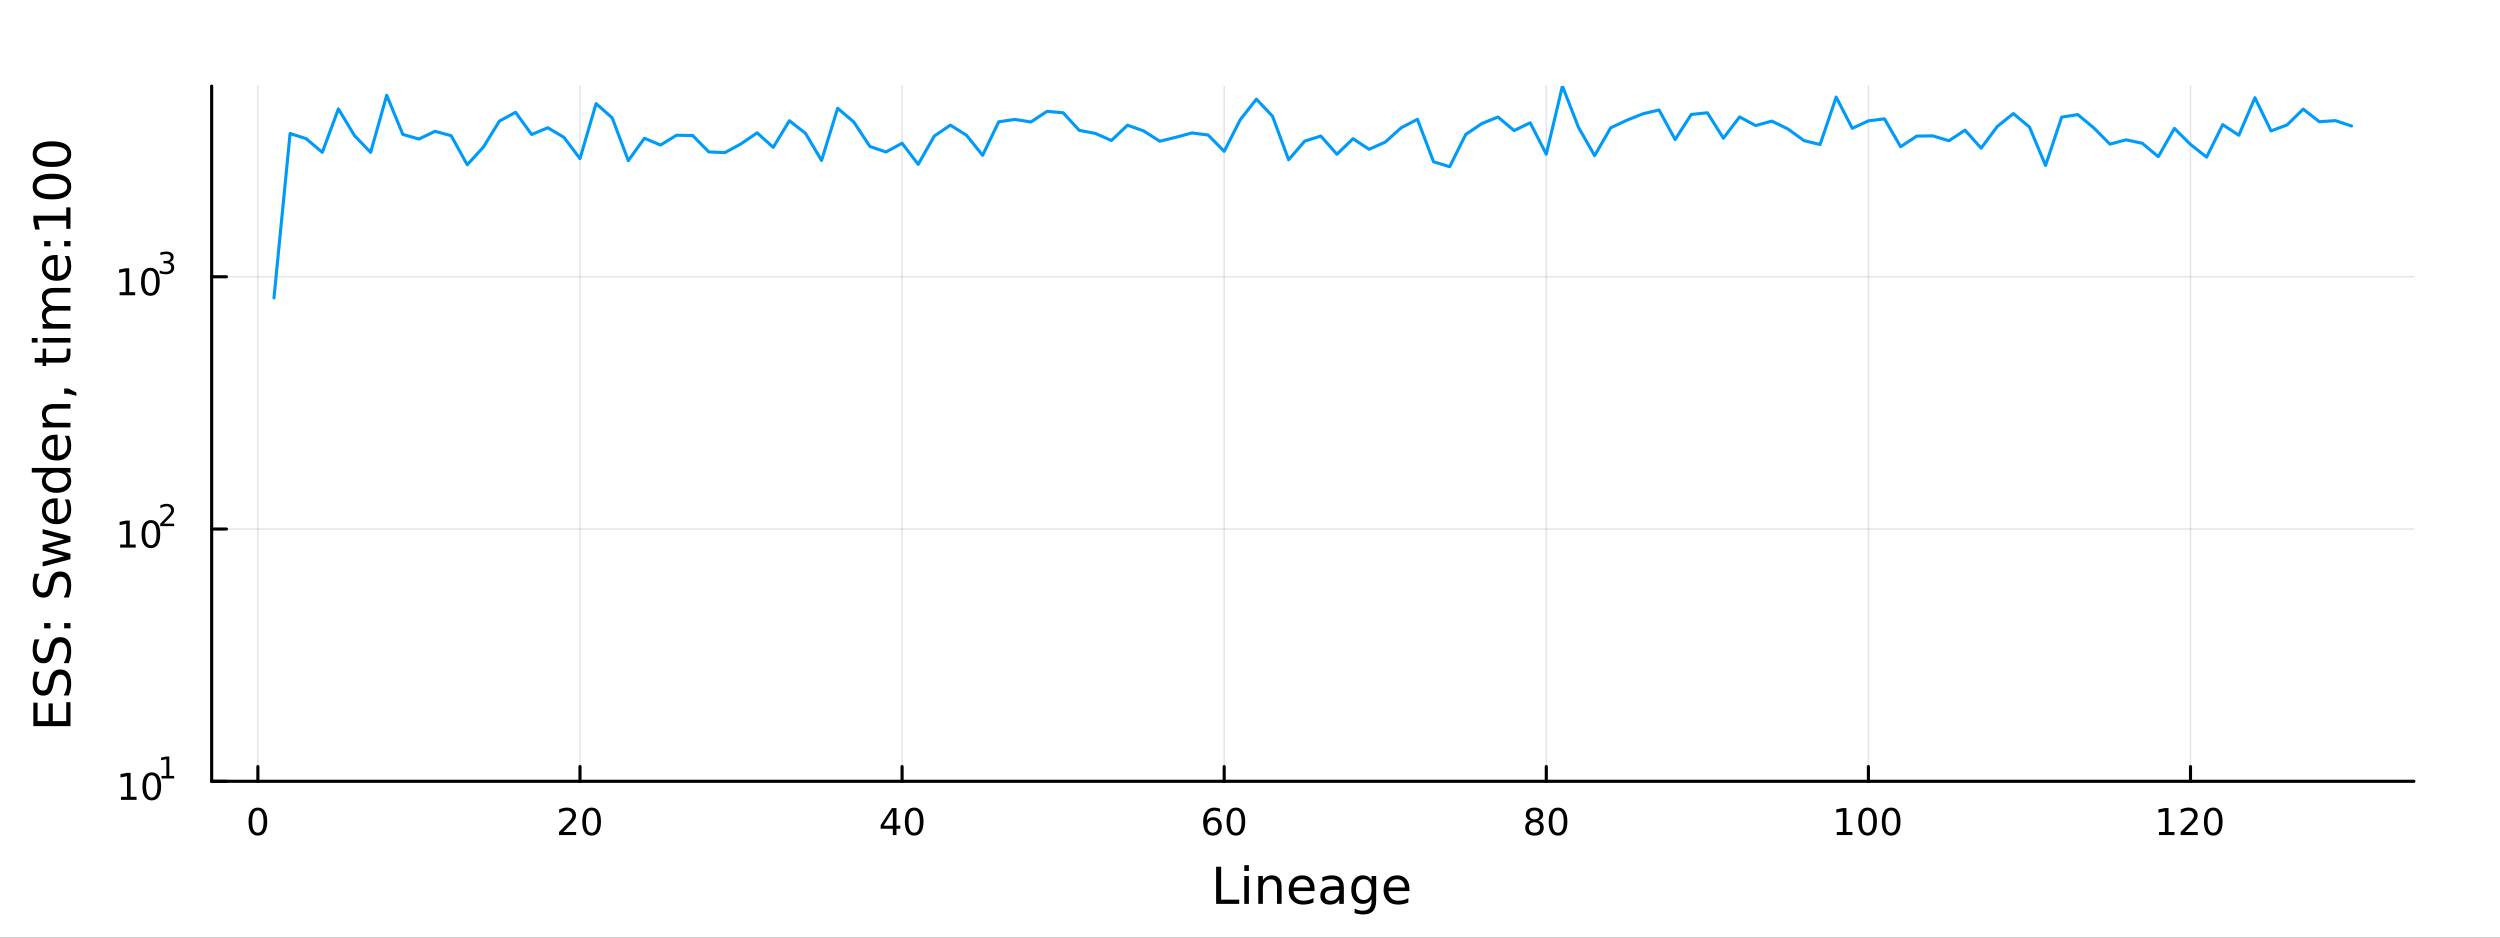 <?xml version="1.0" encoding="utf-8"?>
<svg xmlns="http://www.w3.org/2000/svg" xmlns:xlink="http://www.w3.org/1999/xlink" width="800" height="300" viewBox="0 0 3200 1200">
<rect x="0" y="0" width="3200" height="1200" fill="#333333" stroke="none"/>
<defs>
  <clipPath id="clip050">
    <rect x="0" y="0" width="3200" height="1200"/>
  </clipPath>
</defs>
<path clip-path="url(#clip050)" d="M0 1200 L3200 1200 L3200 0 L0 0  Z" fill="#ffffff" fill-rule="evenodd" fill-opacity="1"/>
<defs>
  <clipPath id="clip051">
    <rect x="640" y="0" width="2241" height="1200"/>
  </clipPath>
</defs>
<path clip-path="url(#clip050)" d="M270.918 1000.1 L3089.76 1000.1 L3089.76 110.236 L270.918 110.236  Z" fill="#ffffff" fill-rule="evenodd" fill-opacity="1"/>
<defs>
  <clipPath id="clip052">
    <rect x="270" y="110" width="2820" height="891"/>
  </clipPath>
</defs>
<polyline clip-path="url(#clip052)" style="stroke:#000000; stroke-linecap:round; stroke-linejoin:round; stroke-width:2; stroke-opacity:0.1; fill:none" points="330.082,1000.1 330.082,110.236 "/>
<polyline clip-path="url(#clip052)" style="stroke:#000000; stroke-linecap:round; stroke-linejoin:round; stroke-width:2; stroke-opacity:0.1; fill:none" points="742.374,1000.1 742.374,110.236 "/>
<polyline clip-path="url(#clip052)" style="stroke:#000000; stroke-linecap:round; stroke-linejoin:round; stroke-width:2; stroke-opacity:0.1; fill:none" points="1154.67,1000.1 1154.67,110.236 "/>
<polyline clip-path="url(#clip052)" style="stroke:#000000; stroke-linecap:round; stroke-linejoin:round; stroke-width:2; stroke-opacity:0.1; fill:none" points="1566.96,1000.1 1566.96,110.236 "/>
<polyline clip-path="url(#clip052)" style="stroke:#000000; stroke-linecap:round; stroke-linejoin:round; stroke-width:2; stroke-opacity:0.1; fill:none" points="1979.25,1000.1 1979.25,110.236 "/>
<polyline clip-path="url(#clip052)" style="stroke:#000000; stroke-linecap:round; stroke-linejoin:round; stroke-width:2; stroke-opacity:0.1; fill:none" points="2391.55,1000.1 2391.55,110.236 "/>
<polyline clip-path="url(#clip052)" style="stroke:#000000; stroke-linecap:round; stroke-linejoin:round; stroke-width:2; stroke-opacity:0.1; fill:none" points="2803.84,1000.1 2803.84,110.236 "/>
<polyline clip-path="url(#clip050)" style="stroke:#000000; stroke-linecap:round; stroke-linejoin:round; stroke-width:4; stroke-opacity:1; fill:none" points="270.918,1000.1 3089.76,1000.1 "/>
<polyline clip-path="url(#clip050)" style="stroke:#000000; stroke-linecap:round; stroke-linejoin:round; stroke-width:4; stroke-opacity:1; fill:none" points="330.082,1000.1 330.082,981.2 "/>
<polyline clip-path="url(#clip050)" style="stroke:#000000; stroke-linecap:round; stroke-linejoin:round; stroke-width:4; stroke-opacity:1; fill:none" points="742.374,1000.1 742.374,981.2 "/>
<polyline clip-path="url(#clip050)" style="stroke:#000000; stroke-linecap:round; stroke-linejoin:round; stroke-width:4; stroke-opacity:1; fill:none" points="1154.67,1000.1 1154.67,981.2 "/>
<polyline clip-path="url(#clip050)" style="stroke:#000000; stroke-linecap:round; stroke-linejoin:round; stroke-width:4; stroke-opacity:1; fill:none" points="1566.96,1000.1 1566.96,981.2 "/>
<polyline clip-path="url(#clip050)" style="stroke:#000000; stroke-linecap:round; stroke-linejoin:round; stroke-width:4; stroke-opacity:1; fill:none" points="1979.25,1000.1 1979.25,981.2 "/>
<polyline clip-path="url(#clip050)" style="stroke:#000000; stroke-linecap:round; stroke-linejoin:round; stroke-width:4; stroke-opacity:1; fill:none" points="2391.55,1000.1 2391.55,981.2 "/>
<polyline clip-path="url(#clip050)" style="stroke:#000000; stroke-linecap:round; stroke-linejoin:round; stroke-width:4; stroke-opacity:1; fill:none" points="2803.84,1000.1 2803.84,981.2 "/>
<path clip-path="url(#clip050)" d="M330.082 1037.42 Q326.471 1037.42 324.642 1040.98 Q322.836 1044.52 322.836 1051.65 Q322.836 1058.76 324.642 1062.32 Q326.471 1065.87 330.082 1065.87 Q333.716 1065.87 335.521 1062.32 Q337.35 1058.76 337.35 1051.65 Q337.35 1044.52 335.521 1040.98 Q333.716 1037.42 330.082 1037.42 M330.082 1033.71 Q335.892 1033.71 338.947 1038.32 Q342.026 1042.9 342.026 1051.65 Q342.026 1060.38 338.947 1064.99 Q335.892 1069.57 330.082 1069.57 Q324.272 1069.57 321.193 1064.99 Q318.137 1060.38 318.137 1051.65 Q318.137 1042.9 321.193 1038.32 Q324.272 1033.71 330.082 1033.71 Z" fill="#000000" fill-rule="nonzero" fill-opacity="1" /><path clip-path="url(#clip050)" d="M721.148 1064.96 L737.467 1064.96 L737.467 1068.9 L715.523 1068.9 L715.523 1064.96 Q718.185 1062.21 722.768 1057.58 Q727.375 1052.93 728.555 1051.58 Q730.8 1049.06 731.68 1047.32 Q732.583 1045.56 732.583 1043.87 Q732.583 1041.12 730.638 1039.38 Q728.717 1037.65 725.615 1037.65 Q723.416 1037.65 720.963 1038.41 Q718.532 1039.18 715.754 1040.73 L715.754 1036 Q718.578 1034.87 721.032 1034.29 Q723.486 1033.71 725.523 1033.71 Q730.893 1033.71 734.088 1036.4 Q737.282 1039.08 737.282 1043.57 Q737.282 1045.7 736.472 1047.62 Q735.685 1049.52 733.578 1052.12 Q733 1052.79 729.898 1056 Q726.796 1059.2 721.148 1064.96 Z" fill="#000000" fill-rule="nonzero" fill-opacity="1" /><path clip-path="url(#clip050)" d="M757.282 1037.42 Q753.671 1037.42 751.842 1040.98 Q750.036 1044.52 750.036 1051.65 Q750.036 1058.76 751.842 1062.32 Q753.671 1065.87 757.282 1065.87 Q760.916 1065.87 762.722 1062.32 Q764.55 1058.76 764.55 1051.65 Q764.55 1044.52 762.722 1040.98 Q760.916 1037.42 757.282 1037.42 M757.282 1033.71 Q763.092 1033.71 766.148 1038.32 Q769.226 1042.9 769.226 1051.65 Q769.226 1060.38 766.148 1064.99 Q763.092 1069.57 757.282 1069.57 Q751.472 1069.57 748.393 1064.99 Q745.337 1060.38 745.337 1051.65 Q745.337 1042.9 748.393 1038.32 Q751.472 1033.71 757.282 1033.71 Z" fill="#000000" fill-rule="nonzero" fill-opacity="1" /><path clip-path="url(#clip050)" d="M1142.84 1038.41 L1131.03 1056.86 L1142.84 1056.86 L1142.84 1038.41 M1141.61 1034.34 L1147.49 1034.34 L1147.49 1056.86 L1152.42 1056.86 L1152.42 1060.75 L1147.49 1060.75 L1147.49 1068.9 L1142.84 1068.9 L1142.84 1060.75 L1127.24 1060.75 L1127.24 1056.24 L1141.61 1034.34 Z" fill="#000000" fill-rule="nonzero" fill-opacity="1" /><path clip-path="url(#clip050)" d="M1170.15 1037.42 Q1166.54 1037.42 1164.71 1040.98 Q1162.91 1044.52 1162.91 1051.65 Q1162.91 1058.76 1164.71 1062.32 Q1166.54 1065.87 1170.15 1065.87 Q1173.79 1065.87 1175.59 1062.32 Q1177.42 1058.76 1177.42 1051.65 Q1177.42 1044.52 1175.59 1040.98 Q1173.79 1037.42 1170.15 1037.42 M1170.15 1033.71 Q1175.96 1033.71 1179.02 1038.32 Q1182.1 1042.9 1182.1 1051.65 Q1182.1 1060.38 1179.02 1064.99 Q1175.96 1069.57 1170.15 1069.57 Q1164.34 1069.57 1161.26 1064.99 Q1158.21 1060.38 1158.21 1051.65 Q1158.21 1042.9 1161.26 1038.32 Q1164.34 1033.71 1170.15 1033.71 Z" fill="#000000" fill-rule="nonzero" fill-opacity="1" /><path clip-path="url(#clip050)" d="M1552.37 1049.75 Q1549.22 1049.75 1547.37 1051.91 Q1545.54 1054.06 1545.54 1057.81 Q1545.54 1061.54 1547.37 1063.71 Q1549.22 1065.87 1552.37 1065.87 Q1555.51 1065.87 1557.34 1063.71 Q1559.19 1061.54 1559.19 1057.81 Q1559.19 1054.06 1557.34 1051.91 Q1555.51 1049.75 1552.37 1049.75 M1561.65 1035.1 L1561.65 1039.36 Q1559.89 1038.53 1558.08 1038.09 Q1556.3 1037.65 1554.54 1037.65 Q1549.91 1037.65 1547.46 1040.77 Q1545.03 1043.9 1544.68 1050.22 Q1546.05 1048.2 1548.11 1047.14 Q1550.17 1046.05 1552.64 1046.05 Q1557.85 1046.05 1560.86 1049.22 Q1563.89 1052.37 1563.89 1057.81 Q1563.89 1063.13 1560.74 1066.35 Q1557.6 1069.57 1552.37 1069.57 Q1546.37 1069.57 1543.2 1064.99 Q1540.03 1060.38 1540.03 1051.65 Q1540.03 1043.46 1543.92 1038.6 Q1547.81 1033.71 1554.36 1033.71 Q1556.12 1033.71 1557.9 1034.06 Q1559.7 1034.41 1561.65 1035.1 Z" fill="#000000" fill-rule="nonzero" fill-opacity="1" /><path clip-path="url(#clip050)" d="M1581.95 1037.42 Q1578.34 1037.42 1576.51 1040.98 Q1574.7 1044.52 1574.7 1051.65 Q1574.7 1058.76 1576.51 1062.32 Q1578.34 1065.87 1581.95 1065.87 Q1585.58 1065.87 1587.39 1062.32 Q1589.22 1058.76 1589.22 1051.65 Q1589.22 1044.52 1587.39 1040.98 Q1585.58 1037.42 1581.95 1037.42 M1581.95 1033.71 Q1587.76 1033.71 1590.81 1038.32 Q1593.89 1042.9 1593.89 1051.65 Q1593.89 1060.38 1590.81 1064.99 Q1587.76 1069.57 1581.95 1069.57 Q1576.14 1069.57 1573.06 1064.99 Q1570 1060.38 1570 1051.65 Q1570 1042.9 1573.06 1038.32 Q1576.14 1033.71 1581.95 1033.71 Z" fill="#000000" fill-rule="nonzero" fill-opacity="1" /><path clip-path="url(#clip050)" d="M1964.13 1052.49 Q1960.79 1052.49 1958.87 1054.27 Q1956.97 1056.05 1956.97 1059.18 Q1956.97 1062.3 1958.87 1064.08 Q1960.79 1065.87 1964.13 1065.87 Q1967.46 1065.87 1969.38 1064.08 Q1971.3 1062.28 1971.3 1059.18 Q1971.3 1056.05 1969.38 1054.27 Q1967.48 1052.49 1964.13 1052.49 M1959.45 1050.5 Q1956.44 1049.75 1954.75 1047.69 Q1953.08 1045.63 1953.08 1042.67 Q1953.08 1038.53 1956.02 1036.12 Q1958.99 1033.71 1964.13 1033.71 Q1969.29 1033.71 1972.23 1036.12 Q1975.17 1038.53 1975.17 1042.67 Q1975.17 1045.63 1973.48 1047.69 Q1971.81 1049.75 1968.82 1050.5 Q1972.2 1051.28 1974.08 1053.57 Q1975.98 1055.87 1975.98 1059.18 Q1975.98 1064.2 1972.9 1066.88 Q1969.84 1069.57 1964.13 1069.57 Q1958.41 1069.57 1955.33 1066.88 Q1952.27 1064.2 1952.27 1059.18 Q1952.27 1055.87 1954.17 1053.57 Q1956.07 1051.28 1959.45 1050.5 M1957.74 1043.11 Q1957.74 1045.8 1959.4 1047.3 Q1961.09 1048.81 1964.13 1048.81 Q1967.14 1048.81 1968.82 1047.3 Q1970.54 1045.8 1970.54 1043.11 Q1970.54 1040.43 1968.82 1038.92 Q1967.14 1037.42 1964.13 1037.42 Q1961.09 1037.42 1959.4 1038.92 Q1957.74 1040.43 1957.74 1043.11 Z" fill="#000000" fill-rule="nonzero" fill-opacity="1" /><path clip-path="url(#clip050)" d="M1994.29 1037.42 Q1990.68 1037.42 1988.85 1040.98 Q1987.04 1044.52 1987.04 1051.65 Q1987.04 1058.76 1988.85 1062.32 Q1990.68 1065.87 1994.29 1065.87 Q1997.92 1065.87 1999.73 1062.32 Q2001.56 1058.76 2001.56 1051.65 Q2001.56 1044.52 1999.73 1040.98 Q1997.92 1037.42 1994.29 1037.42 M1994.29 1033.71 Q2000.1 1033.71 2003.15 1038.32 Q2006.23 1042.9 2006.23 1051.65 Q2006.23 1060.38 2003.15 1064.99 Q2000.1 1069.57 1994.29 1069.57 Q1988.48 1069.57 1985.4 1064.99 Q1982.34 1060.38 1982.34 1051.65 Q1982.34 1042.9 1985.4 1038.32 Q1988.48 1033.71 1994.29 1033.71 Z" fill="#000000" fill-rule="nonzero" fill-opacity="1" /><path clip-path="url(#clip050)" d="M2351.15 1064.96 L2358.79 1064.96 L2358.79 1038.6 L2350.48 1040.26 L2350.48 1036 L2358.75 1034.34 L2363.42 1034.34 L2363.42 1064.96 L2371.06 1064.96 L2371.06 1068.9 L2351.15 1068.9 L2351.15 1064.96 Z" fill="#000000" fill-rule="nonzero" fill-opacity="1" /><path clip-path="url(#clip050)" d="M2390.5 1037.42 Q2386.89 1037.42 2385.06 1040.98 Q2383.26 1044.52 2383.26 1051.65 Q2383.26 1058.76 2385.06 1062.32 Q2386.89 1065.87 2390.5 1065.87 Q2394.14 1065.87 2395.94 1062.32 Q2397.77 1058.76 2397.77 1051.65 Q2397.77 1044.52 2395.94 1040.98 Q2394.14 1037.42 2390.5 1037.42 M2390.5 1033.71 Q2396.31 1033.71 2399.37 1038.32 Q2402.45 1042.9 2402.45 1051.65 Q2402.45 1060.38 2399.37 1064.99 Q2396.31 1069.57 2390.5 1069.57 Q2384.69 1069.57 2381.62 1064.99 Q2378.56 1060.38 2378.56 1051.65 Q2378.56 1042.9 2381.62 1038.32 Q2384.69 1033.71 2390.5 1033.71 Z" fill="#000000" fill-rule="nonzero" fill-opacity="1" /><path clip-path="url(#clip050)" d="M2420.67 1037.42 Q2417.05 1037.42 2415.23 1040.98 Q2413.42 1044.52 2413.42 1051.65 Q2413.42 1058.76 2415.23 1062.32 Q2417.05 1065.87 2420.67 1065.87 Q2424.3 1065.87 2426.11 1062.32 Q2427.93 1058.76 2427.93 1051.65 Q2427.93 1044.52 2426.11 1040.98 Q2424.3 1037.42 2420.67 1037.42 M2420.67 1033.71 Q2426.48 1033.71 2429.53 1038.32 Q2432.61 1042.9 2432.61 1051.65 Q2432.61 1060.38 2429.53 1064.99 Q2426.48 1069.57 2420.67 1069.57 Q2414.86 1069.57 2411.78 1064.99 Q2408.72 1060.38 2408.72 1051.65 Q2408.72 1042.9 2411.78 1038.32 Q2414.86 1033.71 2420.67 1033.71 Z" fill="#000000" fill-rule="nonzero" fill-opacity="1" /><path clip-path="url(#clip050)" d="M2763.45 1064.96 L2771.08 1064.96 L2771.08 1038.6 L2762.77 1040.26 L2762.77 1036 L2771.04 1034.34 L2775.71 1034.34 L2775.71 1064.96 L2783.35 1064.96 L2783.35 1068.9 L2763.45 1068.9 L2763.45 1064.96 Z" fill="#000000" fill-rule="nonzero" fill-opacity="1" /><path clip-path="url(#clip050)" d="M2796.82 1064.96 L2813.14 1064.96 L2813.14 1068.9 L2791.2 1068.9 L2791.2 1064.96 Q2793.86 1062.21 2798.45 1057.58 Q2803.05 1052.93 2804.23 1051.58 Q2806.48 1049.06 2807.36 1047.32 Q2808.26 1045.56 2808.26 1043.87 Q2808.26 1041.12 2806.32 1039.38 Q2804.39 1037.65 2801.29 1037.65 Q2799.09 1037.65 2796.64 1038.41 Q2794.21 1039.18 2791.43 1040.73 L2791.43 1036 Q2794.26 1034.87 2796.71 1034.29 Q2799.16 1033.71 2801.2 1033.71 Q2806.57 1033.71 2809.76 1036.4 Q2812.96 1039.08 2812.96 1043.57 Q2812.96 1045.7 2812.15 1047.62 Q2811.36 1049.52 2809.26 1052.12 Q2808.68 1052.79 2805.57 1056 Q2802.47 1059.2 2796.82 1064.96 Z" fill="#000000" fill-rule="nonzero" fill-opacity="1" /><path clip-path="url(#clip050)" d="M2832.96 1037.42 Q2829.35 1037.42 2827.52 1040.98 Q2825.71 1044.52 2825.71 1051.65 Q2825.71 1058.76 2827.52 1062.32 Q2829.35 1065.87 2832.96 1065.87 Q2836.59 1065.87 2838.4 1062.32 Q2840.23 1058.76 2840.23 1051.65 Q2840.23 1044.52 2838.4 1040.98 Q2836.59 1037.42 2832.96 1037.42 M2832.96 1033.71 Q2838.77 1033.71 2841.82 1038.32 Q2844.9 1042.9 2844.9 1051.65 Q2844.9 1060.38 2841.82 1064.99 Q2838.77 1069.57 2832.96 1069.57 Q2827.15 1069.57 2824.07 1064.99 Q2821.01 1060.38 2821.01 1051.65 Q2821.01 1042.9 2824.07 1038.32 Q2827.15 1033.71 2832.96 1033.71 Z" fill="#000000" fill-rule="nonzero" fill-opacity="1" /><path clip-path="url(#clip050)" d="M1556.64 1109.44 L1563.07 1109.44 L1563.07 1151.55 L1586.21 1151.55 L1586.21 1156.96 L1556.64 1156.96 L1556.64 1109.44 Z" fill="#000000" fill-rule="nonzero" fill-opacity="1" /><path clip-path="url(#clip050)" d="M1592.7 1121.31 L1598.56 1121.31 L1598.56 1156.96 L1592.7 1156.96 L1592.7 1121.31 M1592.7 1107.44 L1598.56 1107.44 L1598.56 1114.85 L1592.7 1114.85 L1592.7 1107.44 Z" fill="#000000" fill-rule="nonzero" fill-opacity="1" /><path clip-path="url(#clip050)" d="M1640.44 1135.45 L1640.44 1156.96 L1634.59 1156.96 L1634.59 1135.64 Q1634.59 1130.58 1632.61 1128.06 Q1630.64 1125.55 1626.69 1125.55 Q1621.95 1125.55 1619.21 1128.57 Q1616.48 1131.59 1616.48 1136.81 L1616.48 1156.96 L1610.59 1156.96 L1610.59 1121.31 L1616.48 1121.31 L1616.48 1126.85 Q1618.58 1123.64 1621.41 1122.05 Q1624.27 1120.45 1628 1120.45 Q1634.14 1120.45 1637.29 1124.27 Q1640.44 1128.06 1640.44 1135.45 Z" fill="#000000" fill-rule="nonzero" fill-opacity="1" /><path clip-path="url(#clip050)" d="M1682.62 1137.67 L1682.62 1140.54 L1655.69 1140.54 Q1656.07 1146.59 1659.32 1149.77 Q1662.6 1152.92 1668.42 1152.92 Q1671.79 1152.92 1674.95 1152.09 Q1678.13 1151.26 1681.25 1149.61 L1681.25 1155.15 Q1678.1 1156.48 1674.79 1157.18 Q1671.48 1157.88 1668.07 1157.88 Q1659.54 1157.88 1654.54 1152.92 Q1649.58 1147.95 1649.58 1139.49 Q1649.58 1130.74 1654.29 1125.61 Q1659.03 1120.45 1667.05 1120.45 Q1674.25 1120.45 1678.42 1125.1 Q1682.62 1129.72 1682.62 1137.67 M1676.76 1135.95 Q1676.7 1131.15 1674.05 1128.28 Q1671.44 1125.42 1667.12 1125.42 Q1662.21 1125.42 1659.25 1128.19 Q1656.33 1130.96 1655.88 1135.99 L1676.76 1135.95 Z" fill="#000000" fill-rule="nonzero" fill-opacity="1" /><path clip-path="url(#clip050)" d="M1708.43 1139.04 Q1701.33 1139.04 1698.59 1140.67 Q1695.86 1142.29 1695.86 1146.2 Q1695.86 1149.32 1697.89 1151.17 Q1699.96 1152.98 1703.5 1152.98 Q1708.37 1152.98 1711.29 1149.55 Q1714.25 1146.08 1714.25 1140.35 L1714.25 1139.04 L1708.43 1139.04 M1720.11 1136.62 L1720.11 1156.96 L1714.25 1156.96 L1714.25 1151.55 Q1712.25 1154.8 1709.26 1156.36 Q1706.27 1157.88 1701.94 1157.88 Q1696.46 1157.88 1693.22 1154.83 Q1690 1151.74 1690 1146.59 Q1690 1140.57 1694.01 1137.51 Q1698.05 1134.46 1706.04 1134.46 L1714.25 1134.46 L1714.25 1133.89 Q1714.25 1129.84 1711.58 1127.65 Q1708.94 1125.42 1704.13 1125.42 Q1701.08 1125.42 1698.18 1126.15 Q1695.28 1126.88 1692.61 1128.35 L1692.61 1122.94 Q1695.83 1121.7 1698.85 1121.09 Q1701.87 1120.45 1704.74 1120.45 Q1712.47 1120.45 1716.29 1124.46 Q1720.11 1128.48 1720.11 1136.62 Z" fill="#000000" fill-rule="nonzero" fill-opacity="1" /><path clip-path="url(#clip050)" d="M1755.63 1138.72 Q1755.63 1132.36 1752.99 1128.86 Q1750.38 1125.36 1745.64 1125.36 Q1740.93 1125.36 1738.28 1128.86 Q1735.67 1132.36 1735.67 1138.72 Q1735.67 1145.06 1738.28 1148.56 Q1740.93 1152.06 1745.64 1152.06 Q1750.38 1152.06 1752.99 1148.56 Q1755.63 1145.06 1755.63 1138.72 M1761.49 1152.54 Q1761.49 1161.64 1757.45 1166.06 Q1753.4 1170.52 1745.06 1170.52 Q1741.98 1170.52 1739.24 1170.04 Q1736.5 1169.6 1733.92 1168.64 L1733.92 1162.95 Q1736.5 1164.35 1739.02 1165.01 Q1741.53 1165.68 1744.14 1165.68 Q1749.9 1165.68 1752.77 1162.66 Q1755.63 1159.67 1755.63 1153.59 L1755.63 1150.69 Q1753.82 1153.84 1750.98 1155.4 Q1748.15 1156.96 1744.2 1156.96 Q1737.65 1156.96 1733.64 1151.96 Q1729.63 1146.97 1729.63 1138.72 Q1729.63 1130.45 1733.64 1125.45 Q1737.65 1120.45 1744.2 1120.45 Q1748.15 1120.45 1750.98 1122.01 Q1753.82 1123.57 1755.63 1126.72 L1755.63 1121.31 L1761.49 1121.31 L1761.49 1152.54 Z" fill="#000000" fill-rule="nonzero" fill-opacity="1" /><path clip-path="url(#clip050)" d="M1804.04 1137.67 L1804.04 1140.54 L1777.12 1140.54 Q1777.5 1146.59 1780.74 1149.77 Q1784.02 1152.92 1789.85 1152.92 Q1793.22 1152.92 1796.37 1152.09 Q1799.55 1151.26 1802.67 1149.61 L1802.67 1155.15 Q1799.52 1156.48 1796.21 1157.18 Q1792.9 1157.88 1789.5 1157.88 Q1780.97 1157.88 1775.97 1152.92 Q1771 1147.95 1771 1139.49 Q1771 1130.74 1775.71 1125.61 Q1780.46 1120.45 1788.48 1120.45 Q1795.67 1120.45 1799.84 1125.1 Q1804.04 1129.72 1804.04 1137.67 M1798.19 1135.95 Q1798.12 1131.15 1795.48 1128.28 Q1792.87 1125.42 1788.54 1125.42 Q1783.64 1125.42 1780.68 1128.19 Q1777.75 1130.96 1777.31 1135.99 L1798.19 1135.95 Z" fill="#000000" fill-rule="nonzero" fill-opacity="1" /><polyline clip-path="url(#clip052)" style="stroke:#000000; stroke-linecap:round; stroke-linejoin:round; stroke-width:2; stroke-opacity:0.1; fill:none" points="270.918,1000.1 3089.76,1000.1 "/>
<polyline clip-path="url(#clip052)" style="stroke:#000000; stroke-linecap:round; stroke-linejoin:round; stroke-width:2; stroke-opacity:0.1; fill:none" points="270.918,677.168 3089.76,677.168 "/>
<polyline clip-path="url(#clip052)" style="stroke:#000000; stroke-linecap:round; stroke-linejoin:round; stroke-width:2; stroke-opacity:0.1; fill:none" points="270.918,354.238 3089.76,354.238 "/>
<polyline clip-path="url(#clip050)" style="stroke:#000000; stroke-linecap:round; stroke-linejoin:round; stroke-width:4; stroke-opacity:1; fill:none" points="270.918,1000.1 270.918,110.236 "/>
<polyline clip-path="url(#clip050)" style="stroke:#000000; stroke-linecap:round; stroke-linejoin:round; stroke-width:4; stroke-opacity:1; fill:none" points="270.918,1000.1 289.815,1000.1 "/>
<polyline clip-path="url(#clip050)" style="stroke:#000000; stroke-linecap:round; stroke-linejoin:round; stroke-width:4; stroke-opacity:1; fill:none" points="270.918,677.168 289.815,677.168 "/>
<polyline clip-path="url(#clip050)" style="stroke:#000000; stroke-linecap:round; stroke-linejoin:round; stroke-width:4; stroke-opacity:1; fill:none" points="270.918,354.238 289.815,354.238 "/>
<path clip-path="url(#clip050)" d="M154.902 1019.89 L162.54 1019.89 L162.54 993.525 L154.23 995.191 L154.23 990.932 L162.494 989.265 L167.17 989.265 L167.17 1019.89 L174.809 1019.89 L174.809 1023.83 L154.902 1023.83 L154.902 1019.89 Z" fill="#000000" fill-rule="nonzero" fill-opacity="1" /><path clip-path="url(#clip050)" d="M194.253 992.344 Q190.642 992.344 188.813 995.909 Q187.008 999.45 187.008 1006.58 Q187.008 1013.69 188.813 1017.25 Q190.642 1020.79 194.253 1020.79 Q197.887 1020.79 199.693 1017.25 Q201.522 1013.69 201.522 1006.58 Q201.522 999.45 199.693 995.909 Q197.887 992.344 194.253 992.344 M194.253 988.64 Q200.063 988.64 203.119 993.247 Q206.198 997.83 206.198 1006.58 Q206.198 1015.31 203.119 1019.91 Q200.063 1024.5 194.253 1024.5 Q188.443 1024.5 185.364 1019.91 Q182.309 1015.31 182.309 1006.58 Q182.309 997.83 185.364 993.247 Q188.443 988.64 194.253 988.64 Z" fill="#000000" fill-rule="nonzero" fill-opacity="1" /><path clip-path="url(#clip050)" d="M206.743 993.218 L212.95 993.218 L212.95 971.796 L206.198 973.15 L206.198 969.689 L212.912 968.335 L216.711 968.335 L216.711 993.218 L222.918 993.218 L222.918 996.415 L206.743 996.415 L206.743 993.218 Z" fill="#000000" fill-rule="nonzero" fill-opacity="1" /><path clip-path="url(#clip050)" d="M153.792 696.96 L161.431 696.96 L161.431 670.595 L153.121 672.261 L153.121 668.002 L161.384 666.335 L166.06 666.335 L166.06 696.96 L173.699 696.96 L173.699 700.895 L153.792 700.895 L153.792 696.96 Z" fill="#000000" fill-rule="nonzero" fill-opacity="1" /><path clip-path="url(#clip050)" d="M193.143 669.414 Q189.532 669.414 187.704 672.979 Q185.898 676.52 185.898 683.65 Q185.898 690.756 187.704 694.321 Q189.532 697.863 193.143 697.863 Q196.778 697.863 198.583 694.321 Q200.412 690.756 200.412 683.65 Q200.412 676.52 198.583 672.979 Q196.778 669.414 193.143 669.414 M193.143 665.71 Q198.954 665.71 202.009 670.317 Q205.088 674.9 205.088 683.65 Q205.088 692.377 202.009 696.983 Q198.954 701.567 193.143 701.567 Q187.333 701.567 184.255 696.983 Q181.199 692.377 181.199 683.65 Q181.199 674.9 184.255 670.317 Q187.333 665.71 193.143 665.71 Z" fill="#000000" fill-rule="nonzero" fill-opacity="1" /><path clip-path="url(#clip050)" d="M209.658 670.288 L222.918 670.288 L222.918 673.485 L205.088 673.485 L205.088 670.288 Q207.251 668.049 210.975 664.288 Q214.717 660.508 215.677 659.417 Q217.501 657.367 218.216 655.956 Q218.949 654.527 218.949 653.154 Q218.949 650.916 217.369 649.505 Q215.808 648.094 213.288 648.094 Q211.501 648.094 209.508 648.715 Q207.533 649.336 205.276 650.596 L205.276 646.759 Q207.57 645.837 209.564 645.367 Q211.558 644.897 213.213 644.897 Q217.576 644.897 220.172 647.079 Q222.767 649.26 222.767 652.909 Q222.767 654.64 222.109 656.201 Q221.469 657.743 219.758 659.849 Q219.288 660.395 216.767 663.009 Q214.247 665.604 209.658 670.288 Z" fill="#000000" fill-rule="nonzero" fill-opacity="1" /><path clip-path="url(#clip050)" d="M153.134 374.03 L160.772 374.03 L160.772 347.665 L152.462 349.331 L152.462 345.072 L160.726 343.405 L165.402 343.405 L165.402 374.03 L173.041 374.03 L173.041 377.965 L153.134 377.965 L153.134 374.03 Z" fill="#000000" fill-rule="nonzero" fill-opacity="1" /><path clip-path="url(#clip050)" d="M192.485 346.484 Q188.874 346.484 187.045 350.049 Q185.24 353.59 185.24 360.72 Q185.24 367.826 187.045 371.391 Q188.874 374.933 192.485 374.933 Q196.119 374.933 197.925 371.391 Q199.754 367.826 199.754 360.72 Q199.754 353.59 197.925 350.049 Q196.119 346.484 192.485 346.484 M192.485 342.78 Q198.295 342.78 201.351 347.387 Q204.43 351.97 204.43 360.72 Q204.43 369.447 201.351 374.053 Q198.295 378.637 192.485 378.637 Q186.675 378.637 183.596 374.053 Q180.541 369.447 180.541 360.72 Q180.541 351.97 183.596 347.387 Q186.675 342.78 192.485 342.78 Z" fill="#000000" fill-rule="nonzero" fill-opacity="1" /><path clip-path="url(#clip050)" d="M217.125 335.415 Q219.852 335.998 221.375 337.841 Q222.918 339.684 222.918 342.392 Q222.918 346.549 220.059 348.825 Q217.2 351.1 211.934 351.1 Q210.166 351.1 208.285 350.743 Q206.423 350.404 204.43 349.709 L204.43 346.041 Q206.009 346.963 207.89 347.433 Q209.771 347.903 211.821 347.903 Q215.395 347.903 217.256 346.492 Q219.137 345.082 219.137 342.392 Q219.137 339.91 217.388 338.518 Q215.658 337.107 212.555 337.107 L209.282 337.107 L209.282 333.985 L212.705 333.985 Q215.507 333.985 216.993 332.876 Q218.479 331.747 218.479 329.641 Q218.479 327.478 216.937 326.33 Q215.413 325.164 212.555 325.164 Q210.994 325.164 209.207 325.503 Q207.42 325.841 205.276 326.556 L205.276 323.171 Q207.439 322.569 209.32 322.268 Q211.219 321.967 212.893 321.967 Q217.219 321.967 219.739 323.942 Q222.259 325.898 222.259 329.246 Q222.259 331.578 220.924 333.195 Q219.589 334.794 217.125 335.415 Z" fill="#000000" fill-rule="nonzero" fill-opacity="1" /><path clip-path="url(#clip050)" d="M42.686 929.455 L42.686 899.408 L48.097 899.408 L48.097 923.025 L62.165 923.025 L62.165 900.395 L67.576 900.395 L67.576 923.025 L84.795 923.025 L84.795 898.836 L90.206 898.836 L90.206 929.455 L42.686 929.455 Z" fill="#000000" fill-rule="nonzero" fill-opacity="1" /><path clip-path="url(#clip050)" d="M44.246 859.782 L50.516 859.782 Q48.766 863.442 47.906 866.689 Q47.047 869.935 47.047 872.959 Q47.047 878.211 49.084 881.075 Q51.121 883.908 54.877 883.908 Q58.028 883.908 59.651 882.03 Q61.242 880.12 62.229 874.837 L63.025 870.954 Q64.393 863.761 67.863 860.355 Q71.3 856.917 77.093 856.917 Q84 856.917 87.564 861.564 Q91.129 866.179 91.129 875.123 Q91.129 878.497 90.365 882.317 Q89.602 886.104 88.106 890.178 L81.485 890.178 Q83.681 886.263 84.795 882.508 Q85.909 878.752 85.909 875.123 Q85.909 869.617 83.745 866.625 Q81.581 863.633 77.57 863.633 Q74.069 863.633 72.096 865.798 Q70.123 867.93 69.136 872.832 L68.372 876.747 Q66.94 883.94 63.884 887.154 Q60.828 890.369 55.386 890.369 Q49.084 890.369 45.455 885.945 Q41.827 881.489 41.827 873.691 Q41.827 870.349 42.432 866.88 Q43.036 863.41 44.246 859.782 Z" fill="#000000" fill-rule="nonzero" fill-opacity="1" /><path clip-path="url(#clip050)" d="M44.246 818.405 L50.516 818.405 Q48.766 822.065 47.906 825.312 Q47.047 828.558 47.047 831.582 Q47.047 836.834 49.084 839.698 Q51.121 842.531 54.877 842.531 Q58.028 842.531 59.651 840.653 Q61.242 838.743 62.229 833.46 L63.025 829.577 Q64.393 822.383 67.863 818.978 Q71.3 815.54 77.093 815.54 Q84 815.54 87.564 820.187 Q91.129 824.802 91.129 833.746 Q91.129 837.12 90.365 840.939 Q89.602 844.727 88.106 848.801 L81.485 848.801 Q83.681 844.886 84.795 841.13 Q85.909 837.375 85.909 833.746 Q85.909 828.24 83.745 825.248 Q81.581 822.256 77.57 822.256 Q74.069 822.256 72.096 824.42 Q70.123 826.553 69.136 831.455 L68.372 835.369 Q66.94 842.563 63.884 845.777 Q60.828 848.992 55.386 848.992 Q49.084 848.992 45.455 844.568 Q41.827 840.112 41.827 832.314 Q41.827 828.972 42.432 825.503 Q43.036 822.033 44.246 818.405 Z" fill="#000000" fill-rule="nonzero" fill-opacity="1" /><path clip-path="url(#clip050)" d="M82.122 804.273 L82.122 797.557 L90.206 797.557 L90.206 804.273 L82.122 804.273 M56.5 804.273 L56.5 797.557 L64.584 797.557 L64.584 804.273 L56.5 804.273 Z" fill="#000000" fill-rule="nonzero" fill-opacity="1" /><path clip-path="url(#clip050)" d="M44.246 734.346 L50.516 734.346 Q48.766 738.006 47.906 741.252 Q47.047 744.499 47.047 747.523 Q47.047 752.774 49.084 755.639 Q51.121 758.472 54.877 758.472 Q58.028 758.472 59.651 756.594 Q61.242 754.684 62.229 749.401 L63.025 745.518 Q64.393 738.324 67.863 734.919 Q71.3 731.481 77.093 731.481 Q84 731.481 87.564 736.128 Q91.129 740.743 91.129 749.687 Q91.129 753.061 90.365 756.88 Q89.602 760.668 88.106 764.742 L81.485 764.742 Q83.681 760.827 84.795 757.071 Q85.909 753.316 85.909 749.687 Q85.909 744.181 83.745 741.189 Q81.581 738.197 77.57 738.197 Q74.069 738.197 72.096 740.361 Q70.123 742.494 69.136 747.395 L68.372 751.31 Q66.94 758.504 63.884 761.718 Q60.828 764.933 55.386 764.933 Q49.084 764.933 45.455 760.509 Q41.827 756.053 41.827 748.255 Q41.827 744.913 42.432 741.443 Q43.036 737.974 44.246 734.346 Z" fill="#000000" fill-rule="nonzero" fill-opacity="1" /><path clip-path="url(#clip050)" d="M54.558 725.115 L54.558 719.259 L82.376 711.938 L54.558 704.65 L54.558 697.743 L82.376 690.422 L54.558 683.134 L54.558 677.277 L90.206 686.603 L90.206 693.51 L60.988 701.18 L90.206 708.883 L90.206 715.79 L54.558 725.115 Z" fill="#000000" fill-rule="nonzero" fill-opacity="1" /><path clip-path="url(#clip050)" d="M70.918 637.905 L73.783 637.905 L73.783 664.832 Q79.83 664.45 83.013 661.204 Q86.164 657.925 86.164 652.101 Q86.164 648.727 85.337 645.576 Q84.509 642.393 82.854 639.274 L88.392 639.274 Q89.729 642.425 90.429 645.735 Q91.129 649.045 91.129 652.451 Q91.129 660.981 86.164 665.978 Q81.199 670.943 72.732 670.943 Q63.98 670.943 58.855 666.233 Q53.699 661.49 53.699 653.469 Q53.699 646.276 58.346 642.107 Q62.961 637.905 70.918 637.905 M69.2 643.762 Q64.393 643.825 61.529 646.467 Q58.664 649.077 58.664 653.406 Q58.664 658.307 61.433 661.267 Q64.202 664.196 69.231 664.641 L69.2 643.762 Z" fill="#000000" fill-rule="nonzero" fill-opacity="1" /><path clip-path="url(#clip050)" d="M59.969 604.835 L40.681 604.835 L40.681 598.979 L90.206 598.979 L90.206 604.835 L84.859 604.835 Q88.042 606.681 89.602 609.514 Q91.129 612.315 91.129 616.262 Q91.129 622.723 85.973 626.797 Q80.817 630.839 72.414 630.839 Q64.011 630.839 58.855 626.797 Q53.699 622.723 53.699 616.262 Q53.699 612.315 55.259 609.514 Q56.786 606.681 59.969 604.835 M72.414 624.792 Q78.875 624.792 82.567 622.15 Q86.228 619.477 86.228 614.83 Q86.228 610.183 82.567 607.509 Q78.875 604.835 72.414 604.835 Q65.953 604.835 62.293 607.509 Q58.601 610.183 58.601 614.83 Q58.601 619.477 62.293 622.15 Q65.953 624.792 72.414 624.792 Z" fill="#000000" fill-rule="nonzero" fill-opacity="1" /><path clip-path="url(#clip050)" d="M70.918 556.424 L73.783 556.424 L73.783 583.351 Q79.83 582.969 83.013 579.723 Q86.164 576.444 86.164 570.62 Q86.164 567.246 85.337 564.095 Q84.509 560.912 82.854 557.793 L88.392 557.793 Q89.729 560.944 90.429 564.254 Q91.129 567.564 91.129 570.97 Q91.129 579.5 86.164 584.497 Q81.199 589.462 72.732 589.462 Q63.98 589.462 58.855 584.752 Q53.699 580.009 53.699 571.988 Q53.699 564.795 58.346 560.626 Q62.961 556.424 70.918 556.424 M69.2 562.281 Q64.393 562.344 61.529 564.986 Q58.664 567.596 58.664 571.925 Q58.664 576.826 61.433 579.786 Q64.202 582.715 69.231 583.16 L69.2 562.281 Z" fill="#000000" fill-rule="nonzero" fill-opacity="1" /><path clip-path="url(#clip050)" d="M68.69 517.18 L90.206 517.18 L90.206 523.036 L68.881 523.036 Q63.82 523.036 61.306 525.009 Q58.791 526.983 58.791 530.93 Q58.791 535.672 61.815 538.409 Q64.839 541.146 70.059 541.146 L90.206 541.146 L90.206 547.035 L54.558 547.035 L54.558 541.146 L60.096 541.146 Q56.882 539.046 55.29 536.213 Q53.699 533.349 53.699 529.625 Q53.699 523.482 57.518 520.331 Q61.306 517.18 68.69 517.18 Z" fill="#000000" fill-rule="nonzero" fill-opacity="1" /><path clip-path="url(#clip050)" d="M82.122 504.003 L82.122 497.287 L87.596 497.287 L97.781 502.507 L97.781 506.613 L87.596 504.003 L82.122 504.003 Z" fill="#000000" fill-rule="nonzero" fill-opacity="1" /><path clip-path="url(#clip050)" d="M44.437 458.265 L54.558 458.265 L54.558 446.202 L59.11 446.202 L59.11 458.265 L78.462 458.265 Q82.822 458.265 84.063 457.087 Q85.305 455.878 85.305 452.218 L85.305 446.202 L90.206 446.202 L90.206 452.218 Q90.206 458.997 87.692 461.575 Q85.145 464.153 78.462 464.153 L59.11 464.153 L59.11 468.45 L54.558 468.45 L54.558 464.153 L44.437 464.153 L44.437 458.265 Z" fill="#000000" fill-rule="nonzero" fill-opacity="1" /><path clip-path="url(#clip050)" d="M54.558 438.499 L54.558 432.643 L90.206 432.643 L90.206 438.499 L54.558 438.499 M40.681 438.499 L40.681 432.643 L48.097 432.643 L48.097 438.499 L40.681 438.499 Z" fill="#000000" fill-rule="nonzero" fill-opacity="1" /><path clip-path="url(#clip050)" d="M61.401 392.635 Q57.455 390.438 55.577 387.383 Q53.699 384.327 53.699 380.19 Q53.699 374.62 57.614 371.596 Q61.497 368.572 68.69 368.572 L90.206 368.572 L90.206 374.46 L68.881 374.46 Q63.757 374.46 61.274 376.275 Q58.791 378.089 58.791 381.813 Q58.791 386.364 61.815 389.006 Q64.839 391.648 70.059 391.648 L90.206 391.648 L90.206 397.536 L68.881 397.536 Q63.725 397.536 61.274 399.35 Q58.791 401.165 58.791 404.952 Q58.791 409.44 61.847 412.082 Q64.871 414.724 70.059 414.724 L90.206 414.724 L90.206 420.612 L54.558 420.612 L54.558 414.724 L60.096 414.724 Q56.818 412.718 55.259 409.917 Q53.699 407.117 53.699 403.265 Q53.699 399.382 55.672 396.677 Q57.646 393.94 61.401 392.635 Z" fill="#000000" fill-rule="nonzero" fill-opacity="1" /><path clip-path="url(#clip050)" d="M70.918 326.399 L73.783 326.399 L73.783 353.326 Q79.83 352.944 83.013 349.698 Q86.164 346.42 86.164 340.595 Q86.164 337.221 85.337 334.07 Q84.509 330.887 82.854 327.768 L88.392 327.768 Q89.729 330.919 90.429 334.229 Q91.129 337.539 91.129 340.945 Q91.129 349.475 86.164 354.472 Q81.199 359.437 72.732 359.437 Q63.98 359.437 58.855 354.727 Q53.699 349.984 53.699 341.964 Q53.699 334.77 58.346 330.601 Q62.961 326.399 70.918 326.399 M69.2 332.256 Q64.393 332.319 61.529 334.961 Q58.664 337.571 58.664 341.9 Q58.664 346.801 61.433 349.762 Q64.202 352.69 69.231 353.135 L69.2 332.256 Z" fill="#000000" fill-rule="nonzero" fill-opacity="1" /><path clip-path="url(#clip050)" d="M82.122 315.291 L82.122 308.575 L90.206 308.575 L90.206 315.291 L82.122 315.291 M56.5 315.291 L56.5 308.575 L64.584 308.575 L64.584 315.291 L56.5 315.291 Z" fill="#000000" fill-rule="nonzero" fill-opacity="1" /><path clip-path="url(#clip050)" d="M84.795 292.884 L84.795 282.381 L48.543 282.381 L50.834 293.807 L44.978 293.807 L42.686 282.444 L42.686 276.015 L84.795 276.015 L84.795 265.511 L90.206 265.511 L90.206 292.884 L84.795 292.884 Z" fill="#000000" fill-rule="nonzero" fill-opacity="1" /><path clip-path="url(#clip050)" d="M46.919 238.775 Q46.919 243.741 51.821 246.255 Q56.691 248.738 66.494 248.738 Q76.265 248.738 81.167 246.255 Q86.037 243.741 86.037 238.775 Q86.037 233.778 81.167 231.296 Q76.265 228.781 66.494 228.781 Q56.691 228.781 51.821 231.296 Q46.919 233.778 46.919 238.775 M41.827 238.775 Q41.827 230.786 48.161 226.585 Q54.463 222.352 66.494 222.352 Q78.493 222.352 84.827 226.585 Q91.129 230.786 91.129 238.775 Q91.129 246.764 84.827 250.998 Q78.493 255.199 66.494 255.199 Q54.463 255.199 48.161 250.998 Q41.827 246.764 41.827 238.775 Z" fill="#000000" fill-rule="nonzero" fill-opacity="1" /><path clip-path="url(#clip050)" d="M46.919 197.303 Q46.919 202.268 51.821 204.783 Q56.691 207.265 66.494 207.265 Q76.265 207.265 81.167 204.783 Q86.037 202.268 86.037 197.303 Q86.037 192.306 81.167 189.823 Q76.265 187.309 66.494 187.309 Q56.691 187.309 51.821 189.823 Q46.919 192.306 46.919 197.303 M41.827 197.303 Q41.827 189.314 48.161 185.113 Q54.463 180.879 66.494 180.879 Q78.493 180.879 84.827 185.113 Q91.129 189.314 91.129 197.303 Q91.129 205.292 84.827 209.525 Q78.493 213.726 66.494 213.726 Q54.463 213.726 48.161 209.525 Q41.827 205.292 41.827 197.303 Z" fill="#000000" fill-rule="nonzero" fill-opacity="1" /><polyline clip-path="url(#clip052)" style="stroke:#009af9; stroke-linecap:round; stroke-linejoin:round; stroke-width:4; stroke-opacity:1; fill:none" points="350.696,381.308 371.311,170.899 391.926,177.542 412.54,194.986 433.155,139.387 453.77,173.573 474.384,195.028 494.999,121.954 515.613,172.03 536.228,177.983 556.843,168.083 577.457,173.67 598.072,210.908 618.687,188.333 639.301,154.96 659.916,143.733 680.531,172.193 701.145,163.53 721.76,175.737 742.374,203.045 762.989,132.617 783.604,150.872 804.218,205.671 824.833,176.975 845.448,185.655 866.062,173.074 886.677,173.553 907.292,194.465 927.906,195.336 948.521,184.14 969.136,170.027 989.75,188.616 1010.36,154.553 1030.98,170.572 1051.59,205.388 1072.21,138.565 1092.82,156.111 1113.44,187.442 1134.05,194.556 1154.67,183.326 1175.28,210.344 1195.9,174.126 1216.51,160.186 1237.13,173.144 1257.74,198.802 1278.36,155.895 1298.97,152.878 1319.58,156.11 1340.2,142.533 1360.81,144.335 1381.43,166.849 1402.04,170.786 1422.66,179.839 1443.27,160.216 1463.89,167.595 1484.5,180.787 1505.12,175.699 1525.73,170.159 1546.35,172.813 1566.96,193.681 1587.57,153.132 1608.19,126.941 1628.8,148.741 1649.42,204.511 1670.03,180.656 1690.65,174.148 1711.26,197.43 1731.88,177.566 1752.49,191.099 1773.11,181.866 1793.72,163.4 1814.34,152.709 1834.95,207.1 1855.57,213.414 1876.18,172.07 1896.79,158.156 1917.41,149.812 1938.02,167.083 1958.64,157.211 1979.25,197.35 1999.87,110.236 2020.48,163.03 2041.1,199.22 2061.71,163.576 2082.33,153.931 2102.94,145.689 2123.56,140.772 2144.17,178.61 2164.78,146.543 2185.4,144.355 2206.01,176.936 2226.63,149.654 2247.24,160.734 2267.86,155.001 2288.47,165.038 2309.09,179.966 2329.7,184.99 2350.32,124.316 2370.93,164.246 2391.55,154.709 2412.16,152.114 2432.78,187.835 2453.39,174.222 2474,173.906 2494.62,180.142 2515.23,166.623 2535.85,189.649 2556.46,161.931 2577.08,145.377 2597.69,162.582 2618.31,211.787 2638.92,149.989 2659.54,146.65 2680.15,163.799 2700.77,184.504 2721.38,178.965 2741.99,183.337 2762.61,200.557 2783.22,164.352 2803.84,184.895 2824.45,201.106 2845.07,159.515 2865.68,173.101 2886.3,125.115 2906.91,167.574 2927.53,159.866 2948.14,139.684 2968.76,155.817 2989.37,154.425 3009.99,161.268 "/>
</svg>
